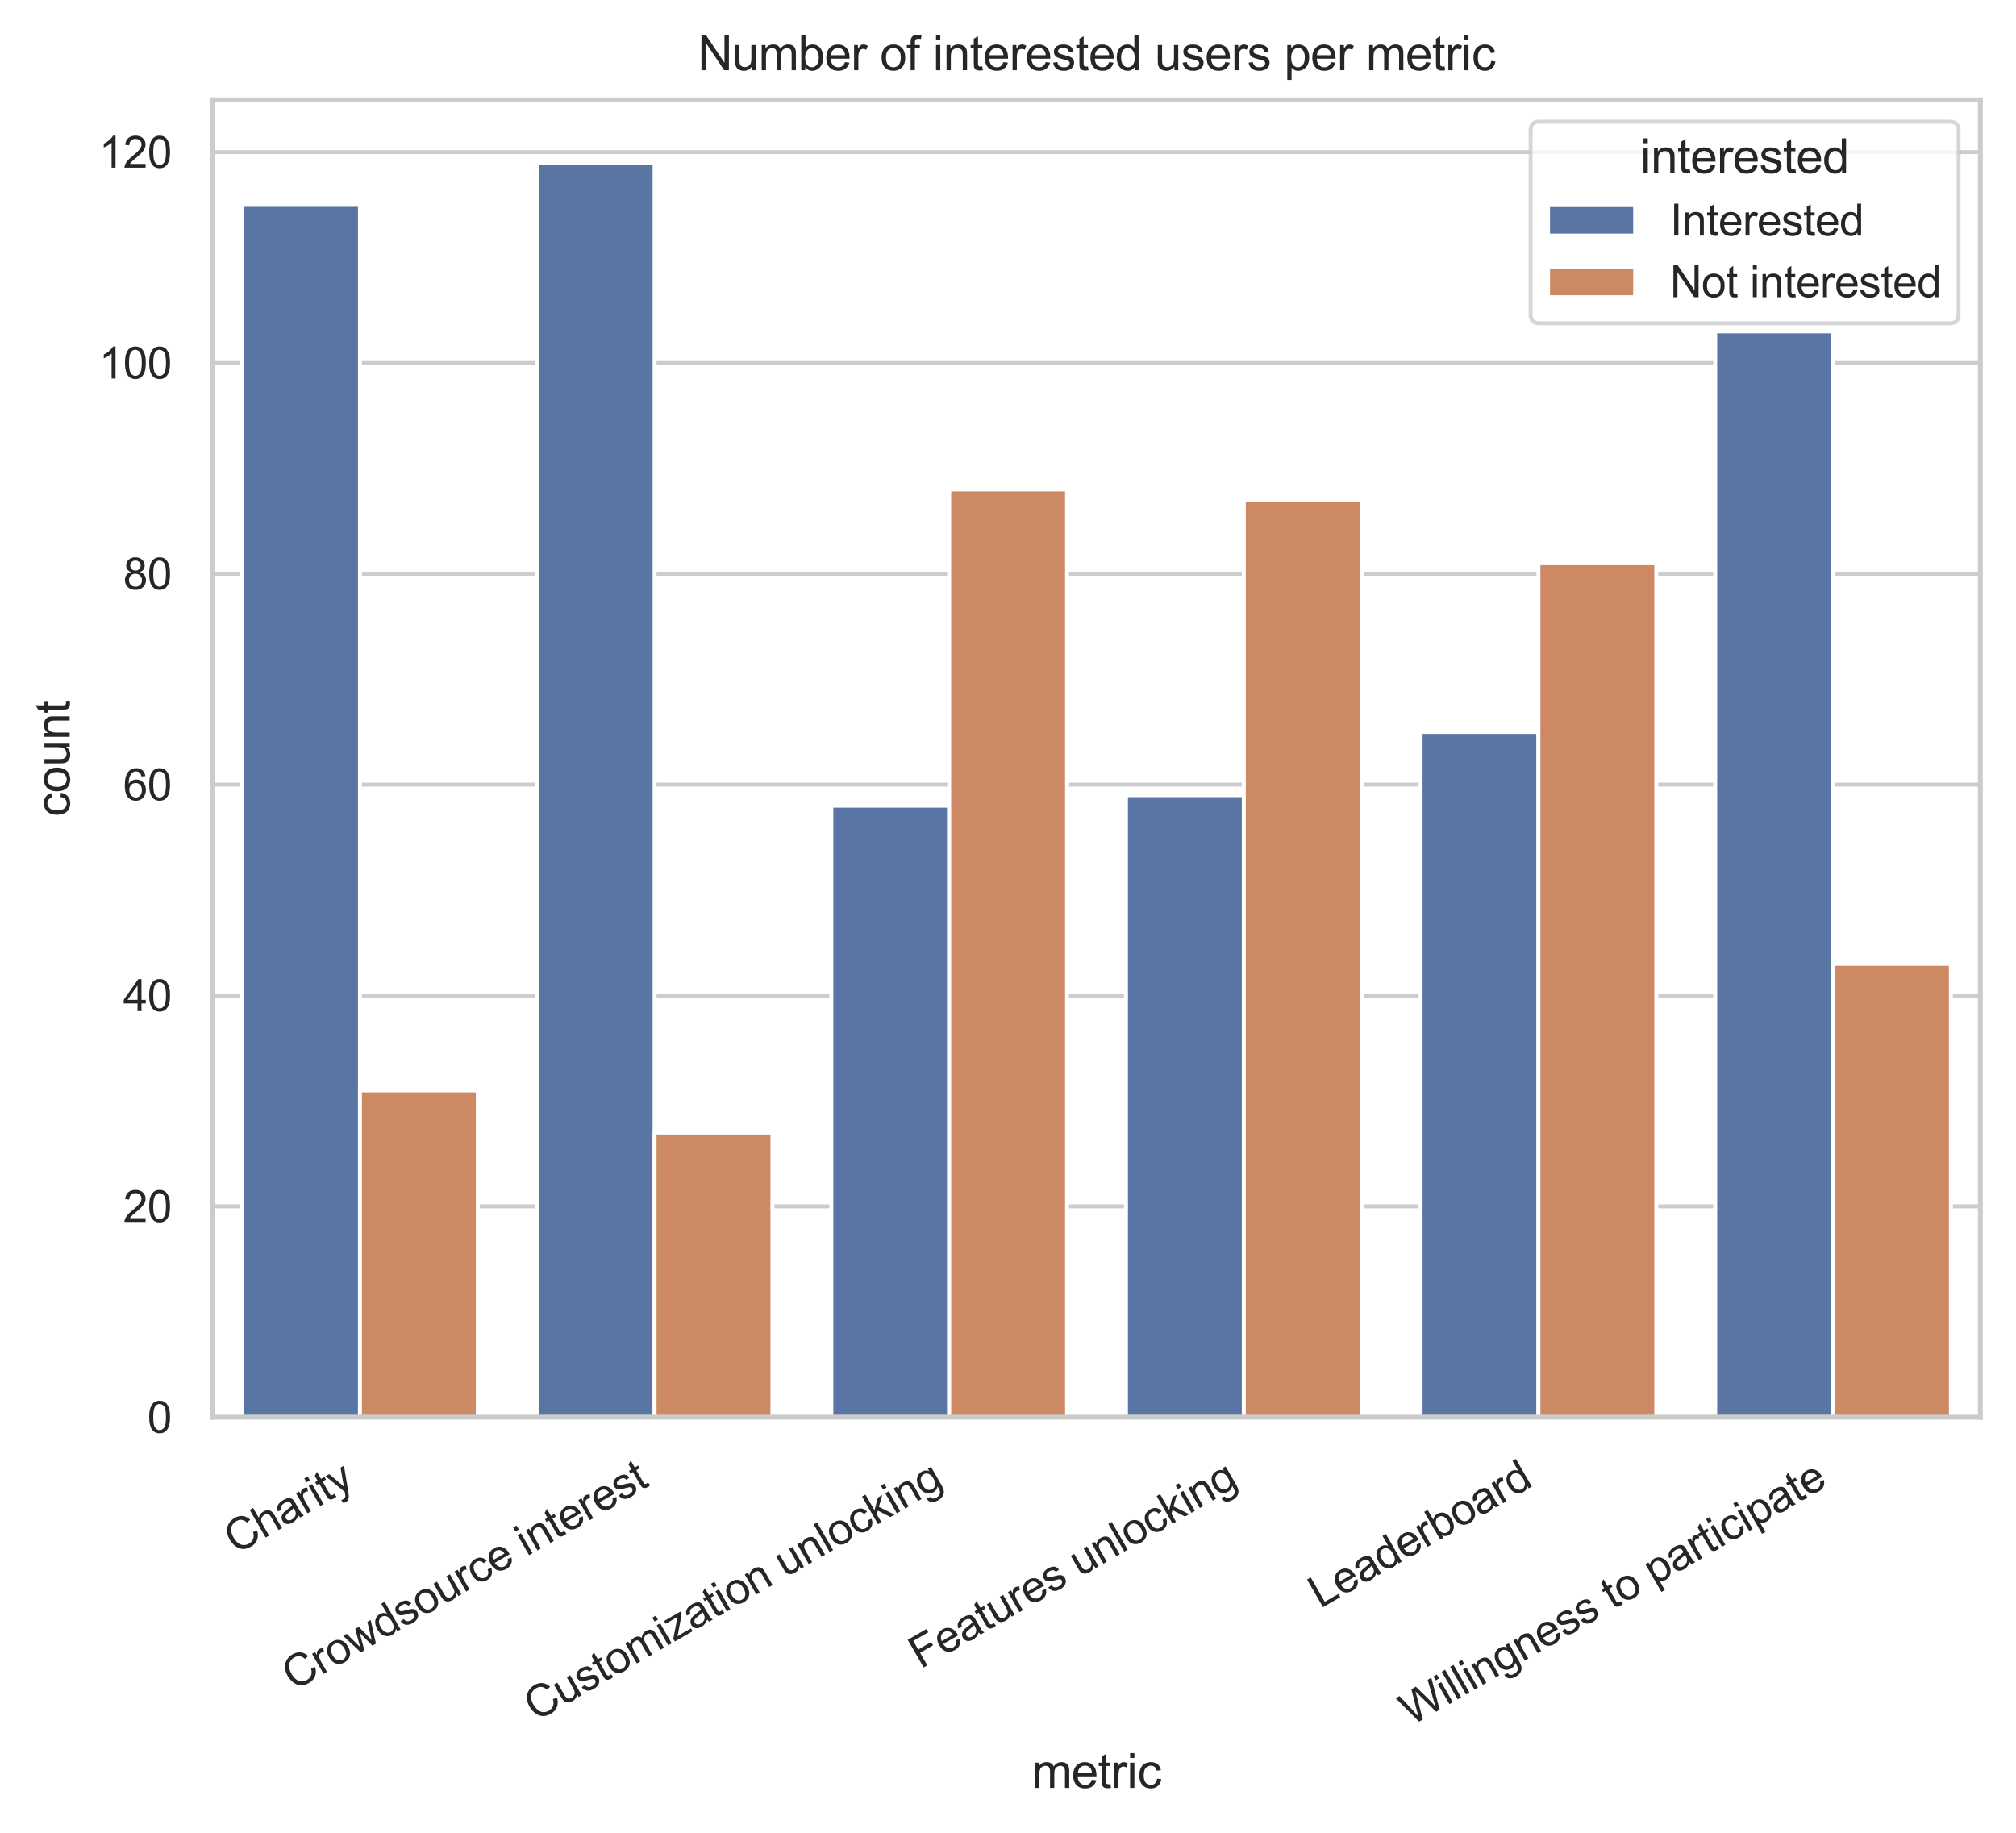 <?xml version="1.0" encoding="utf-8" standalone="no"?>
<!DOCTYPE svg PUBLIC "-//W3C//DTD SVG 1.1//EN"
  "http://www.w3.org/Graphics/SVG/1.1/DTD/svg11.dtd">
<svg xmlns:xlink="http://www.w3.org/1999/xlink" width="407.28pt" height="370.303pt" viewBox="0 0 407.28 370.303" xmlns="http://www.w3.org/2000/svg" version="1.1">
 <defs>
  <style type="text/css">*{stroke-linejoin: round; stroke-linecap: butt}</style>
 </defs>
 <g id="figure_1">
  <g id="patch_1">
   <path d="M -0 370.303 
L 407.28 370.303 
L 407.28 0 
L -0 0 
z
" style="fill: #ffffff"/>
  </g>
  <g id="axes_1">
   <g id="patch_2">
    <path d="M 42.96 286.3 
L 400.08 286.3 
L 400.08 20.189 
L 42.96 20.189 
z
" style="fill: #ffffff"/>
   </g>
   <g id="matplotlib.axis_1">
    <g id="xtick_1">
     <g id="text_1">
      <!-- Charity -->
      <g style="fill: #262626" transform="translate(47.656 314.085) rotate(-30) scale(0.088 -0.088)">
       <defs>
        <path id="ArialMT-43" d="M 3763 1606 
L 4369 1453 
Q 4178 706 3683 314 
Q 3188 -78 2472 -78 
Q 1731 -78 1267 223 
Q 803 525 561 1097 
Q 319 1669 319 2325 
Q 319 3041 592 3573 
Q 866 4106 1370 4382 
Q 1875 4659 2481 4659 
Q 3169 4659 3637 4309 
Q 4106 3959 4291 3325 
L 3694 3184 
Q 3534 3684 3231 3912 
Q 2928 4141 2469 4141 
Q 1941 4141 1586 3887 
Q 1231 3634 1087 3207 
Q 944 2781 944 2328 
Q 944 1744 1114 1308 
Q 1284 872 1643 656 
Q 2003 441 2422 441 
Q 2931 441 3284 734 
Q 3638 1028 3763 1606 
z
" transform="scale(0.016)"/>
        <path id="ArialMT-68" d="M 422 0 
L 422 4581 
L 984 4581 
L 984 2938 
Q 1378 3394 1978 3394 
Q 2347 3394 2619 3248 
Q 2891 3103 3008 2847 
Q 3125 2591 3125 2103 
L 3125 0 
L 2563 0 
L 2563 2103 
Q 2563 2525 2380 2717 
Q 2197 2909 1863 2909 
Q 1613 2909 1392 2779 
Q 1172 2650 1078 2428 
Q 984 2206 984 1816 
L 984 0 
L 422 0 
z
" transform="scale(0.016)"/>
        <path id="ArialMT-61" d="M 2588 409 
Q 2275 144 1986 34 
Q 1697 -75 1366 -75 
Q 819 -75 525 192 
Q 231 459 231 875 
Q 231 1119 342 1320 
Q 453 1522 633 1644 
Q 813 1766 1038 1828 
Q 1203 1872 1538 1913 
Q 2219 1994 2541 2106 
Q 2544 2222 2544 2253 
Q 2544 2597 2384 2738 
Q 2169 2928 1744 2928 
Q 1347 2928 1158 2789 
Q 969 2650 878 2297 
L 328 2372 
Q 403 2725 575 2942 
Q 747 3159 1072 3276 
Q 1397 3394 1825 3394 
Q 2250 3394 2515 3294 
Q 2781 3194 2906 3042 
Q 3031 2891 3081 2659 
Q 3109 2516 3109 2141 
L 3109 1391 
Q 3109 606 3145 398 
Q 3181 191 3288 0 
L 2700 0 
Q 2613 175 2588 409 
z
M 2541 1666 
Q 2234 1541 1622 1453 
Q 1275 1403 1131 1340 
Q 988 1278 909 1158 
Q 831 1038 831 891 
Q 831 666 1001 516 
Q 1172 366 1500 366 
Q 1825 366 2078 508 
Q 2331 650 2450 897 
Q 2541 1088 2541 1459 
L 2541 1666 
z
" transform="scale(0.016)"/>
        <path id="ArialMT-72" d="M 416 0 
L 416 3319 
L 922 3319 
L 922 2816 
Q 1116 3169 1280 3281 
Q 1444 3394 1641 3394 
Q 1925 3394 2219 3213 
L 2025 2691 
Q 1819 2813 1613 2813 
Q 1428 2813 1281 2702 
Q 1134 2591 1072 2394 
Q 978 2094 978 1738 
L 978 0 
L 416 0 
z
" transform="scale(0.016)"/>
        <path id="ArialMT-69" d="M 425 3934 
L 425 4581 
L 988 4581 
L 988 3934 
L 425 3934 
z
M 425 0 
L 425 3319 
L 988 3319 
L 988 0 
L 425 0 
z
" transform="scale(0.016)"/>
        <path id="ArialMT-74" d="M 1650 503 
L 1731 6 
Q 1494 -44 1306 -44 
Q 1000 -44 831 53 
Q 663 150 594 308 
Q 525 466 525 972 
L 525 2881 
L 113 2881 
L 113 3319 
L 525 3319 
L 525 4141 
L 1084 4478 
L 1084 3319 
L 1650 3319 
L 1650 2881 
L 1084 2881 
L 1084 941 
Q 1084 700 1114 631 
Q 1144 563 1211 522 
Q 1278 481 1403 481 
Q 1497 481 1650 503 
z
" transform="scale(0.016)"/>
        <path id="ArialMT-79" d="M 397 -1278 
L 334 -750 
Q 519 -800 656 -800 
Q 844 -800 956 -737 
Q 1069 -675 1141 -563 
Q 1194 -478 1313 -144 
Q 1328 -97 1363 -6 
L 103 3319 
L 709 3319 
L 1400 1397 
Q 1534 1031 1641 628 
Q 1738 1016 1872 1384 
L 2581 3319 
L 3144 3319 
L 1881 -56 
Q 1678 -603 1566 -809 
Q 1416 -1088 1222 -1217 
Q 1028 -1347 759 -1347 
Q 597 -1347 397 -1278 
z
" transform="scale(0.016)"/>
       </defs>
       <use xlink:href="#ArialMT-43"/>
       <use xlink:href="#ArialMT-68" x="72.217"/>
       <use xlink:href="#ArialMT-61" x="127.832"/>
       <use xlink:href="#ArialMT-72" x="183.447"/>
       <use xlink:href="#ArialMT-69" x="216.748"/>
       <use xlink:href="#ArialMT-74" x="238.965"/>
       <use xlink:href="#ArialMT-79" x="266.748"/>
      </g>
     </g>
    </g>
    <g id="xtick_2">
     <g id="text_2">
      <!-- Crowdsource interest -->
      <g style="fill: #262626" transform="translate(59.365 341.625) rotate(-30) scale(0.088 -0.088)">
       <defs>
        <path id="ArialMT-6f" d="M 213 1659 
Q 213 2581 725 3025 
Q 1153 3394 1769 3394 
Q 2453 3394 2887 2945 
Q 3322 2497 3322 1706 
Q 3322 1066 3130 698 
Q 2938 331 2570 128 
Q 2203 -75 1769 -75 
Q 1072 -75 642 372 
Q 213 819 213 1659 
z
M 791 1659 
Q 791 1022 1069 705 
Q 1347 388 1769 388 
Q 2188 388 2466 706 
Q 2744 1025 2744 1678 
Q 2744 2294 2464 2611 
Q 2184 2928 1769 2928 
Q 1347 2928 1069 2612 
Q 791 2297 791 1659 
z
" transform="scale(0.016)"/>
        <path id="ArialMT-77" d="M 1034 0 
L 19 3319 
L 600 3319 
L 1128 1403 
L 1325 691 
Q 1338 744 1497 1375 
L 2025 3319 
L 2603 3319 
L 3100 1394 
L 3266 759 
L 3456 1400 
L 4025 3319 
L 4572 3319 
L 3534 0 
L 2950 0 
L 2422 1988 
L 2294 2553 
L 1622 0 
L 1034 0 
z
" transform="scale(0.016)"/>
        <path id="ArialMT-64" d="M 2575 0 
L 2575 419 
Q 2259 -75 1647 -75 
Q 1250 -75 917 144 
Q 584 363 401 755 
Q 219 1147 219 1656 
Q 219 2153 384 2558 
Q 550 2963 881 3178 
Q 1213 3394 1622 3394 
Q 1922 3394 2156 3267 
Q 2391 3141 2538 2938 
L 2538 4581 
L 3097 4581 
L 3097 0 
L 2575 0 
z
M 797 1656 
Q 797 1019 1065 703 
Q 1334 388 1700 388 
Q 2069 388 2326 689 
Q 2584 991 2584 1609 
Q 2584 2291 2321 2609 
Q 2059 2928 1675 2928 
Q 1300 2928 1048 2622 
Q 797 2316 797 1656 
z
" transform="scale(0.016)"/>
        <path id="ArialMT-73" d="M 197 991 
L 753 1078 
Q 800 744 1014 566 
Q 1228 388 1613 388 
Q 2000 388 2187 545 
Q 2375 703 2375 916 
Q 2375 1106 2209 1216 
Q 2094 1291 1634 1406 
Q 1016 1563 777 1677 
Q 538 1791 414 1992 
Q 291 2194 291 2438 
Q 291 2659 392 2848 
Q 494 3038 669 3163 
Q 800 3259 1026 3326 
Q 1253 3394 1513 3394 
Q 1903 3394 2198 3281 
Q 2494 3169 2634 2976 
Q 2775 2784 2828 2463 
L 2278 2388 
Q 2241 2644 2061 2787 
Q 1881 2931 1553 2931 
Q 1166 2931 1000 2803 
Q 834 2675 834 2503 
Q 834 2394 903 2306 
Q 972 2216 1119 2156 
Q 1203 2125 1616 2013 
Q 2213 1853 2448 1751 
Q 2684 1650 2818 1456 
Q 2953 1263 2953 975 
Q 2953 694 2789 445 
Q 2625 197 2315 61 
Q 2006 -75 1616 -75 
Q 969 -75 630 194 
Q 291 463 197 991 
z
" transform="scale(0.016)"/>
        <path id="ArialMT-75" d="M 2597 0 
L 2597 488 
Q 2209 -75 1544 -75 
Q 1250 -75 995 37 
Q 741 150 617 320 
Q 494 491 444 738 
Q 409 903 409 1263 
L 409 3319 
L 972 3319 
L 972 1478 
Q 972 1038 1006 884 
Q 1059 663 1231 536 
Q 1403 409 1656 409 
Q 1909 409 2131 539 
Q 2353 669 2445 892 
Q 2538 1116 2538 1541 
L 2538 3319 
L 3100 3319 
L 3100 0 
L 2597 0 
z
" transform="scale(0.016)"/>
        <path id="ArialMT-63" d="M 2588 1216 
L 3141 1144 
Q 3050 572 2676 248 
Q 2303 -75 1759 -75 
Q 1078 -75 664 370 
Q 250 816 250 1647 
Q 250 2184 428 2587 
Q 606 2991 970 3192 
Q 1334 3394 1763 3394 
Q 2303 3394 2647 3120 
Q 2991 2847 3088 2344 
L 2541 2259 
Q 2463 2594 2264 2762 
Q 2066 2931 1784 2931 
Q 1359 2931 1093 2626 
Q 828 2322 828 1663 
Q 828 994 1084 691 
Q 1341 388 1753 388 
Q 2084 388 2306 591 
Q 2528 794 2588 1216 
z
" transform="scale(0.016)"/>
        <path id="ArialMT-65" d="M 2694 1069 
L 3275 997 
Q 3138 488 2766 206 
Q 2394 -75 1816 -75 
Q 1088 -75 661 373 
Q 234 822 234 1631 
Q 234 2469 665 2931 
Q 1097 3394 1784 3394 
Q 2450 3394 2872 2941 
Q 3294 2488 3294 1666 
Q 3294 1616 3291 1516 
L 816 1516 
Q 847 969 1125 678 
Q 1403 388 1819 388 
Q 2128 388 2347 550 
Q 2566 713 2694 1069 
z
M 847 1978 
L 2700 1978 
Q 2663 2397 2488 2606 
Q 2219 2931 1791 2931 
Q 1403 2931 1139 2672 
Q 875 2413 847 1978 
z
" transform="scale(0.016)"/>
        <path id="ArialMT-20" transform="scale(0.016)"/>
        <path id="ArialMT-6e" d="M 422 0 
L 422 3319 
L 928 3319 
L 928 2847 
Q 1294 3394 1984 3394 
Q 2284 3394 2536 3286 
Q 2788 3178 2913 3003 
Q 3038 2828 3088 2588 
Q 3119 2431 3119 2041 
L 3119 0 
L 2556 0 
L 2556 2019 
Q 2556 2363 2490 2533 
Q 2425 2703 2258 2804 
Q 2091 2906 1866 2906 
Q 1506 2906 1245 2678 
Q 984 2450 984 1813 
L 984 0 
L 422 0 
z
" transform="scale(0.016)"/>
       </defs>
       <use xlink:href="#ArialMT-43"/>
       <use xlink:href="#ArialMT-72" x="72.217"/>
       <use xlink:href="#ArialMT-6f" x="105.518"/>
       <use xlink:href="#ArialMT-77" x="161.133"/>
       <use xlink:href="#ArialMT-64" x="233.35"/>
       <use xlink:href="#ArialMT-73" x="288.965"/>
       <use xlink:href="#ArialMT-6f" x="338.965"/>
       <use xlink:href="#ArialMT-75" x="394.58"/>
       <use xlink:href="#ArialMT-72" x="450.195"/>
       <use xlink:href="#ArialMT-63" x="483.496"/>
       <use xlink:href="#ArialMT-65" x="533.496"/>
       <use xlink:href="#ArialMT-20" x="589.111"/>
       <use xlink:href="#ArialMT-69" x="616.895"/>
       <use xlink:href="#ArialMT-6e" x="639.111"/>
       <use xlink:href="#ArialMT-74" x="694.727"/>
       <use xlink:href="#ArialMT-65" x="722.51"/>
       <use xlink:href="#ArialMT-72" x="778.125"/>
       <use xlink:href="#ArialMT-65" x="811.426"/>
       <use xlink:href="#ArialMT-73" x="867.041"/>
       <use xlink:href="#ArialMT-74" x="917.041"/>
      </g>
     </g>
    </g>
    <g id="xtick_3">
     <g id="text_3">
      <!-- Customization unlocking -->
      <g style="fill: #262626" transform="translate(108.236 347.837) rotate(-30) scale(0.088 -0.088)">
       <defs>
        <path id="ArialMT-6d" d="M 422 0 
L 422 3319 
L 925 3319 
L 925 2853 
Q 1081 3097 1340 3245 
Q 1600 3394 1931 3394 
Q 2300 3394 2536 3241 
Q 2772 3088 2869 2813 
Q 3263 3394 3894 3394 
Q 4388 3394 4653 3120 
Q 4919 2847 4919 2278 
L 4919 0 
L 4359 0 
L 4359 2091 
Q 4359 2428 4304 2576 
Q 4250 2725 4106 2815 
Q 3963 2906 3769 2906 
Q 3419 2906 3187 2673 
Q 2956 2441 2956 1928 
L 2956 0 
L 2394 0 
L 2394 2156 
Q 2394 2531 2256 2718 
Q 2119 2906 1806 2906 
Q 1569 2906 1367 2781 
Q 1166 2656 1075 2415 
Q 984 2175 984 1722 
L 984 0 
L 422 0 
z
" transform="scale(0.016)"/>
        <path id="ArialMT-7a" d="M 125 0 
L 125 456 
L 2238 2881 
Q 1878 2863 1603 2863 
L 250 2863 
L 250 3319 
L 2963 3319 
L 2963 2947 
L 1166 841 
L 819 456 
Q 1197 484 1528 484 
L 3063 484 
L 3063 0 
L 125 0 
z
" transform="scale(0.016)"/>
        <path id="ArialMT-6c" d="M 409 0 
L 409 4581 
L 972 4581 
L 972 0 
L 409 0 
z
" transform="scale(0.016)"/>
        <path id="ArialMT-6b" d="M 425 0 
L 425 4581 
L 988 4581 
L 988 1969 
L 2319 3319 
L 3047 3319 
L 1778 2088 
L 3175 0 
L 2481 0 
L 1384 1697 
L 988 1316 
L 988 0 
L 425 0 
z
" transform="scale(0.016)"/>
        <path id="ArialMT-67" d="M 319 -275 
L 866 -356 
Q 900 -609 1056 -725 
Q 1266 -881 1628 -881 
Q 2019 -881 2231 -725 
Q 2444 -569 2519 -288 
Q 2563 -116 2559 434 
Q 2191 0 1641 0 
Q 956 0 581 494 
Q 206 988 206 1678 
Q 206 2153 378 2554 
Q 550 2956 876 3175 
Q 1203 3394 1644 3394 
Q 2231 3394 2613 2919 
L 2613 3319 
L 3131 3319 
L 3131 450 
Q 3131 -325 2973 -648 
Q 2816 -972 2473 -1159 
Q 2131 -1347 1631 -1347 
Q 1038 -1347 672 -1080 
Q 306 -813 319 -275 
z
M 784 1719 
Q 784 1066 1043 766 
Q 1303 466 1694 466 
Q 2081 466 2343 764 
Q 2606 1063 2606 1700 
Q 2606 2309 2336 2618 
Q 2066 2928 1684 2928 
Q 1309 2928 1046 2623 
Q 784 2319 784 1719 
z
" transform="scale(0.016)"/>
       </defs>
       <use xlink:href="#ArialMT-43"/>
       <use xlink:href="#ArialMT-75" x="72.217"/>
       <use xlink:href="#ArialMT-73" x="127.832"/>
       <use xlink:href="#ArialMT-74" x="177.832"/>
       <use xlink:href="#ArialMT-6f" x="205.615"/>
       <use xlink:href="#ArialMT-6d" x="261.23"/>
       <use xlink:href="#ArialMT-69" x="344.531"/>
       <use xlink:href="#ArialMT-7a" x="366.748"/>
       <use xlink:href="#ArialMT-61" x="416.748"/>
       <use xlink:href="#ArialMT-74" x="472.363"/>
       <use xlink:href="#ArialMT-69" x="500.146"/>
       <use xlink:href="#ArialMT-6f" x="522.363"/>
       <use xlink:href="#ArialMT-6e" x="577.979"/>
       <use xlink:href="#ArialMT-20" x="633.594"/>
       <use xlink:href="#ArialMT-75" x="661.377"/>
       <use xlink:href="#ArialMT-6e" x="716.992"/>
       <use xlink:href="#ArialMT-6c" x="772.607"/>
       <use xlink:href="#ArialMT-6f" x="794.824"/>
       <use xlink:href="#ArialMT-63" x="850.439"/>
       <use xlink:href="#ArialMT-6b" x="900.439"/>
       <use xlink:href="#ArialMT-69" x="950.439"/>
       <use xlink:href="#ArialMT-6e" x="972.656"/>
       <use xlink:href="#ArialMT-67" x="1028.271"/>
      </g>
     </g>
    </g>
    <g id="xtick_4">
     <g id="text_4">
      <!-- Features unlocking -->
      <g style="fill: #262626" transform="translate(185.967 337.229) rotate(-30) scale(0.088 -0.088)">
       <defs>
        <path id="ArialMT-46" d="M 525 0 
L 525 4581 
L 3616 4581 
L 3616 4041 
L 1131 4041 
L 1131 2622 
L 3281 2622 
L 3281 2081 
L 1131 2081 
L 1131 0 
L 525 0 
z
" transform="scale(0.016)"/>
       </defs>
       <use xlink:href="#ArialMT-46"/>
       <use xlink:href="#ArialMT-65" x="61.084"/>
       <use xlink:href="#ArialMT-61" x="116.699"/>
       <use xlink:href="#ArialMT-74" x="172.314"/>
       <use xlink:href="#ArialMT-75" x="200.098"/>
       <use xlink:href="#ArialMT-72" x="255.713"/>
       <use xlink:href="#ArialMT-65" x="289.014"/>
       <use xlink:href="#ArialMT-73" x="344.629"/>
       <use xlink:href="#ArialMT-20" x="394.629"/>
       <use xlink:href="#ArialMT-75" x="422.412"/>
       <use xlink:href="#ArialMT-6e" x="478.027"/>
       <use xlink:href="#ArialMT-6c" x="533.643"/>
       <use xlink:href="#ArialMT-6f" x="555.859"/>
       <use xlink:href="#ArialMT-63" x="611.475"/>
       <use xlink:href="#ArialMT-6b" x="661.475"/>
       <use xlink:href="#ArialMT-69" x="711.475"/>
       <use xlink:href="#ArialMT-6e" x="733.691"/>
       <use xlink:href="#ArialMT-67" x="789.307"/>
      </g>
     </g>
    </g>
    <g id="xtick_5">
     <g id="text_5">
      <!-- Leaderboard -->
      <g style="fill: #262626" transform="translate(266.709 325.007) rotate(-30) scale(0.088 -0.088)">
       <defs>
        <path id="ArialMT-4c" d="M 469 0 
L 469 4581 
L 1075 4581 
L 1075 541 
L 3331 541 
L 3331 0 
L 469 0 
z
" transform="scale(0.016)"/>
        <path id="ArialMT-62" d="M 941 0 
L 419 0 
L 419 4581 
L 981 4581 
L 981 2947 
Q 1338 3394 1891 3394 
Q 2197 3394 2470 3270 
Q 2744 3147 2920 2923 
Q 3097 2700 3197 2384 
Q 3297 2069 3297 1709 
Q 3297 856 2875 390 
Q 2453 -75 1863 -75 
Q 1275 -75 941 416 
L 941 0 
z
M 934 1684 
Q 934 1088 1097 822 
Q 1363 388 1816 388 
Q 2184 388 2453 708 
Q 2722 1028 2722 1663 
Q 2722 2313 2464 2622 
Q 2206 2931 1841 2931 
Q 1472 2931 1203 2611 
Q 934 2291 934 1684 
z
" transform="scale(0.016)"/>
       </defs>
       <use xlink:href="#ArialMT-4c"/>
       <use xlink:href="#ArialMT-65" x="55.615"/>
       <use xlink:href="#ArialMT-61" x="111.23"/>
       <use xlink:href="#ArialMT-64" x="166.846"/>
       <use xlink:href="#ArialMT-65" x="222.461"/>
       <use xlink:href="#ArialMT-72" x="278.076"/>
       <use xlink:href="#ArialMT-62" x="311.377"/>
       <use xlink:href="#ArialMT-6f" x="366.992"/>
       <use xlink:href="#ArialMT-61" x="422.607"/>
       <use xlink:href="#ArialMT-72" x="478.223"/>
       <use xlink:href="#ArialMT-64" x="511.523"/>
      </g>
     </g>
    </g>
    <g id="xtick_6">
     <g id="text_6">
      <!-- Willingness to participate -->
      <g style="fill: #262626" transform="translate(285.106 348.719) rotate(-30) scale(0.088 -0.088)">
       <defs>
        <path id="ArialMT-57" d="M 1294 0 
L 78 4581 
L 700 4581 
L 1397 1578 
Q 1509 1106 1591 641 
Q 1766 1375 1797 1488 
L 2669 4581 
L 3400 4581 
L 4056 2263 
Q 4303 1400 4413 641 
Q 4500 1075 4641 1638 
L 5359 4581 
L 5969 4581 
L 4713 0 
L 4128 0 
L 3163 3491 
Q 3041 3928 3019 4028 
Q 2947 3713 2884 3491 
L 1913 0 
L 1294 0 
z
" transform="scale(0.016)"/>
        <path id="ArialMT-70" d="M 422 -1272 
L 422 3319 
L 934 3319 
L 934 2888 
Q 1116 3141 1344 3267 
Q 1572 3394 1897 3394 
Q 2322 3394 2647 3175 
Q 2972 2956 3137 2557 
Q 3303 2159 3303 1684 
Q 3303 1175 3120 767 
Q 2938 359 2589 142 
Q 2241 -75 1856 -75 
Q 1575 -75 1351 44 
Q 1128 163 984 344 
L 984 -1272 
L 422 -1272 
z
M 931 1641 
Q 931 1000 1190 694 
Q 1450 388 1819 388 
Q 2194 388 2461 705 
Q 2728 1022 2728 1688 
Q 2728 2322 2467 2637 
Q 2206 2953 1844 2953 
Q 1484 2953 1207 2617 
Q 931 2281 931 1641 
z
" transform="scale(0.016)"/>
       </defs>
       <use xlink:href="#ArialMT-57"/>
       <use xlink:href="#ArialMT-69" x="94.385"/>
       <use xlink:href="#ArialMT-6c" x="116.602"/>
       <use xlink:href="#ArialMT-6c" x="138.818"/>
       <use xlink:href="#ArialMT-69" x="161.035"/>
       <use xlink:href="#ArialMT-6e" x="183.252"/>
       <use xlink:href="#ArialMT-67" x="238.867"/>
       <use xlink:href="#ArialMT-6e" x="294.482"/>
       <use xlink:href="#ArialMT-65" x="350.098"/>
       <use xlink:href="#ArialMT-73" x="405.713"/>
       <use xlink:href="#ArialMT-73" x="455.713"/>
       <use xlink:href="#ArialMT-20" x="505.713"/>
       <use xlink:href="#ArialMT-74" x="533.496"/>
       <use xlink:href="#ArialMT-6f" x="561.279"/>
       <use xlink:href="#ArialMT-20" x="616.895"/>
       <use xlink:href="#ArialMT-70" x="644.678"/>
       <use xlink:href="#ArialMT-61" x="700.293"/>
       <use xlink:href="#ArialMT-72" x="755.908"/>
       <use xlink:href="#ArialMT-74" x="789.209"/>
       <use xlink:href="#ArialMT-69" x="816.992"/>
       <use xlink:href="#ArialMT-63" x="839.209"/>
       <use xlink:href="#ArialMT-69" x="889.209"/>
       <use xlink:href="#ArialMT-70" x="911.426"/>
       <use xlink:href="#ArialMT-61" x="967.041"/>
       <use xlink:href="#ArialMT-74" x="1022.656"/>
       <use xlink:href="#ArialMT-65" x="1050.439"/>
      </g>
     </g>
    </g>
    <g id="text_7">
     <!-- metric -->
     <g style="fill: #262626" transform="translate(208.455 361.195) scale(0.096 -0.096)">
      <use xlink:href="#ArialMT-6d"/>
      <use xlink:href="#ArialMT-65" x="83.301"/>
      <use xlink:href="#ArialMT-74" x="138.916"/>
      <use xlink:href="#ArialMT-72" x="166.699"/>
      <use xlink:href="#ArialMT-69" x="200"/>
      <use xlink:href="#ArialMT-63" x="222.217"/>
     </g>
    </g>
   </g>
   <g id="matplotlib.axis_2">
    <g id="ytick_1">
     <g id="line2d_1">
      <path d="M 42.96 286.3 
L 400.08 286.3 
" clip-path="url(#pad211f5059)" style="fill: none; stroke: #cccccc; stroke-width: 0.8; stroke-linecap: round"/>
     </g>
     <g id="text_8">
      <!-- 0 -->
      <g style="fill: #262626" transform="translate(29.767 289.45) scale(0.088 -0.088)">
       <defs>
        <path id="ArialMT-30" d="M 266 2259 
Q 266 3072 433 3567 
Q 600 4063 929 4331 
Q 1259 4600 1759 4600 
Q 2128 4600 2406 4451 
Q 2684 4303 2865 4023 
Q 3047 3744 3150 3342 
Q 3253 2941 3253 2259 
Q 3253 1453 3087 958 
Q 2922 463 2592 192 
Q 2263 -78 1759 -78 
Q 1097 -78 719 397 
Q 266 969 266 2259 
z
M 844 2259 
Q 844 1131 1108 757 
Q 1372 384 1759 384 
Q 2147 384 2411 759 
Q 2675 1134 2675 2259 
Q 2675 3391 2411 3762 
Q 2147 4134 1753 4134 
Q 1366 4134 1134 3806 
Q 844 3388 844 2259 
z
" transform="scale(0.016)"/>
       </defs>
       <use xlink:href="#ArialMT-30"/>
      </g>
     </g>
    </g>
    <g id="ytick_2">
     <g id="line2d_2">
      <path d="M 42.96 243.706 
L 400.08 243.706 
" clip-path="url(#pad211f5059)" style="fill: none; stroke: #cccccc; stroke-width: 0.8; stroke-linecap: round"/>
     </g>
     <g id="text_9">
      <!-- 20 -->
      <g style="fill: #262626" transform="translate(24.873 246.855) scale(0.088 -0.088)">
       <defs>
        <path id="ArialMT-32" d="M 3222 541 
L 3222 0 
L 194 0 
Q 188 203 259 391 
Q 375 700 629 1000 
Q 884 1300 1366 1694 
Q 2113 2306 2375 2664 
Q 2638 3022 2638 3341 
Q 2638 3675 2398 3904 
Q 2159 4134 1775 4134 
Q 1369 4134 1125 3890 
Q 881 3647 878 3216 
L 300 3275 
Q 359 3922 746 4261 
Q 1134 4600 1788 4600 
Q 2447 4600 2831 4234 
Q 3216 3869 3216 3328 
Q 3216 3053 3103 2787 
Q 2991 2522 2730 2228 
Q 2469 1934 1863 1422 
Q 1356 997 1212 845 
Q 1069 694 975 541 
L 3222 541 
z
" transform="scale(0.016)"/>
       </defs>
       <use xlink:href="#ArialMT-32"/>
       <use xlink:href="#ArialMT-30" x="55.615"/>
      </g>
     </g>
    </g>
    <g id="ytick_3">
     <g id="line2d_3">
      <path d="M 42.96 201.111 
L 400.08 201.111 
" clip-path="url(#pad211f5059)" style="fill: none; stroke: #cccccc; stroke-width: 0.8; stroke-linecap: round"/>
     </g>
     <g id="text_10">
      <!-- 40 -->
      <g style="fill: #262626" transform="translate(24.873 204.26) scale(0.088 -0.088)">
       <defs>
        <path id="ArialMT-34" d="M 2069 0 
L 2069 1097 
L 81 1097 
L 81 1613 
L 2172 4581 
L 2631 4581 
L 2631 1613 
L 3250 1613 
L 3250 1097 
L 2631 1097 
L 2631 0 
L 2069 0 
z
M 2069 1613 
L 2069 3678 
L 634 1613 
L 2069 1613 
z
" transform="scale(0.016)"/>
       </defs>
       <use xlink:href="#ArialMT-34"/>
       <use xlink:href="#ArialMT-30" x="55.615"/>
      </g>
     </g>
    </g>
    <g id="ytick_4">
     <g id="line2d_4">
      <path d="M 42.96 158.516 
L 400.08 158.516 
" clip-path="url(#pad211f5059)" style="fill: none; stroke: #cccccc; stroke-width: 0.8; stroke-linecap: round"/>
     </g>
     <g id="text_11">
      <!-- 60 -->
      <g style="fill: #262626" transform="translate(24.873 161.665) scale(0.088 -0.088)">
       <defs>
        <path id="ArialMT-36" d="M 3184 3459 
L 2625 3416 
Q 2550 3747 2413 3897 
Q 2184 4138 1850 4138 
Q 1581 4138 1378 3988 
Q 1113 3794 959 3422 
Q 806 3050 800 2363 
Q 1003 2672 1297 2822 
Q 1591 2972 1913 2972 
Q 2475 2972 2870 2558 
Q 3266 2144 3266 1488 
Q 3266 1056 3080 686 
Q 2894 316 2569 119 
Q 2244 -78 1831 -78 
Q 1128 -78 684 439 
Q 241 956 241 2144 
Q 241 3472 731 4075 
Q 1159 4600 1884 4600 
Q 2425 4600 2770 4297 
Q 3116 3994 3184 3459 
z
M 888 1484 
Q 888 1194 1011 928 
Q 1134 663 1356 523 
Q 1578 384 1822 384 
Q 2178 384 2434 671 
Q 2691 959 2691 1453 
Q 2691 1928 2437 2201 
Q 2184 2475 1800 2475 
Q 1419 2475 1153 2201 
Q 888 1928 888 1484 
z
" transform="scale(0.016)"/>
       </defs>
       <use xlink:href="#ArialMT-36"/>
       <use xlink:href="#ArialMT-30" x="55.615"/>
      </g>
     </g>
    </g>
    <g id="ytick_5">
     <g id="line2d_5">
      <path d="M 42.96 115.921 
L 400.08 115.921 
" clip-path="url(#pad211f5059)" style="fill: none; stroke: #cccccc; stroke-width: 0.8; stroke-linecap: round"/>
     </g>
     <g id="text_12">
      <!-- 80 -->
      <g style="fill: #262626" transform="translate(24.873 119.07) scale(0.088 -0.088)">
       <defs>
        <path id="ArialMT-38" d="M 1131 2484 
Q 781 2613 612 2850 
Q 444 3088 444 3419 
Q 444 3919 803 4259 
Q 1163 4600 1759 4600 
Q 2359 4600 2725 4251 
Q 3091 3903 3091 3403 
Q 3091 3084 2923 2848 
Q 2756 2613 2416 2484 
Q 2838 2347 3058 2040 
Q 3278 1734 3278 1309 
Q 3278 722 2862 322 
Q 2447 -78 1769 -78 
Q 1091 -78 675 323 
Q 259 725 259 1325 
Q 259 1772 486 2073 
Q 713 2375 1131 2484 
z
M 1019 3438 
Q 1019 3113 1228 2906 
Q 1438 2700 1772 2700 
Q 2097 2700 2305 2904 
Q 2513 3109 2513 3406 
Q 2513 3716 2298 3927 
Q 2084 4138 1766 4138 
Q 1444 4138 1231 3931 
Q 1019 3725 1019 3438 
z
M 838 1322 
Q 838 1081 952 856 
Q 1066 631 1291 507 
Q 1516 384 1775 384 
Q 2178 384 2440 643 
Q 2703 903 2703 1303 
Q 2703 1709 2433 1975 
Q 2163 2241 1756 2241 
Q 1359 2241 1098 1978 
Q 838 1716 838 1322 
z
" transform="scale(0.016)"/>
       </defs>
       <use xlink:href="#ArialMT-38"/>
       <use xlink:href="#ArialMT-30" x="55.615"/>
      </g>
     </g>
    </g>
    <g id="ytick_6">
     <g id="line2d_6">
      <path d="M 42.96 73.326 
L 400.08 73.326 
" clip-path="url(#pad211f5059)" style="fill: none; stroke: #cccccc; stroke-width: 0.8; stroke-linecap: round"/>
     </g>
     <g id="text_13">
      <!-- 100 -->
      <g style="fill: #262626" transform="translate(19.98 76.475) scale(0.088 -0.088)">
       <defs>
        <path id="ArialMT-31" d="M 2384 0 
L 1822 0 
L 1822 3584 
Q 1619 3391 1289 3197 
Q 959 3003 697 2906 
L 697 3450 
Q 1169 3672 1522 3987 
Q 1875 4303 2022 4600 
L 2384 4600 
L 2384 0 
z
" transform="scale(0.016)"/>
       </defs>
       <use xlink:href="#ArialMT-31"/>
       <use xlink:href="#ArialMT-30" x="55.615"/>
       <use xlink:href="#ArialMT-30" x="111.23"/>
      </g>
     </g>
    </g>
    <g id="ytick_7">
     <g id="line2d_7">
      <path d="M 42.96 30.731 
L 400.08 30.731 
" clip-path="url(#pad211f5059)" style="fill: none; stroke: #cccccc; stroke-width: 0.8; stroke-linecap: round"/>
     </g>
     <g id="text_14">
      <!-- 120 -->
      <g style="fill: #262626" transform="translate(19.98 33.88) scale(0.088 -0.088)">
       <use xlink:href="#ArialMT-31"/>
       <use xlink:href="#ArialMT-32" x="55.615"/>
       <use xlink:href="#ArialMT-30" x="111.23"/>
      </g>
     </g>
    </g>
    <g id="text_15">
     <!-- count -->
     <g style="fill: #262626" transform="translate(14.072 164.986) rotate(-90) scale(0.096 -0.096)">
      <use xlink:href="#ArialMT-63"/>
      <use xlink:href="#ArialMT-6f" x="50"/>
      <use xlink:href="#ArialMT-75" x="105.615"/>
      <use xlink:href="#ArialMT-6e" x="161.23"/>
      <use xlink:href="#ArialMT-74" x="216.846"/>
     </g>
    </g>
   </g>
   <g id="patch_3">
    <path d="M 48.912 286.3 
L 72.72 286.3 
L 72.72 41.379 
L 48.912 41.379 
z
" clip-path="url(#pad211f5059)" style="fill: #5875a4; stroke: #ffffff; stroke-width: 0.8; stroke-linejoin: miter"/>
   </g>
   <g id="patch_4">
    <path d="M 108.432 286.3 
L 132.24 286.3 
L 132.24 32.861 
L 108.432 32.861 
z
" clip-path="url(#pad211f5059)" style="fill: #5875a4; stroke: #ffffff; stroke-width: 0.8; stroke-linejoin: miter"/>
   </g>
   <g id="patch_5">
    <path d="M 167.952 286.3 
L 191.76 286.3 
L 191.76 162.775 
L 167.952 162.775 
z
" clip-path="url(#pad211f5059)" style="fill: #5875a4; stroke: #ffffff; stroke-width: 0.8; stroke-linejoin: miter"/>
   </g>
   <g id="patch_6">
    <path d="M 227.472 286.3 
L 251.28 286.3 
L 251.28 160.645 
L 227.472 160.645 
z
" clip-path="url(#pad211f5059)" style="fill: #5875a4; stroke: #ffffff; stroke-width: 0.8; stroke-linejoin: miter"/>
   </g>
   <g id="patch_7">
    <path d="M 286.992 286.3 
L 310.8 286.3 
L 310.8 147.867 
L 286.992 147.867 
z
" clip-path="url(#pad211f5059)" style="fill: #5875a4; stroke: #ffffff; stroke-width: 0.8; stroke-linejoin: miter"/>
   </g>
   <g id="patch_8">
    <path d="M 346.512 286.3 
L 370.32 286.3 
L 370.32 66.936 
L 346.512 66.936 
z
" clip-path="url(#pad211f5059)" style="fill: #5875a4; stroke: #ffffff; stroke-width: 0.8; stroke-linejoin: miter"/>
   </g>
   <g id="patch_9">
    <path d="M 72.72 286.3 
L 96.528 286.3 
L 96.528 220.278 
L 72.72 220.278 
z
" clip-path="url(#pad211f5059)" style="fill: #cc8963; stroke: #ffffff; stroke-width: 0.8; stroke-linejoin: miter"/>
   </g>
   <g id="patch_10">
    <path d="M 132.24 286.3 
L 156.048 286.3 
L 156.048 228.797 
L 132.24 228.797 
z
" clip-path="url(#pad211f5059)" style="fill: #cc8963; stroke: #ffffff; stroke-width: 0.8; stroke-linejoin: miter"/>
   </g>
   <g id="patch_11">
    <path d="M 191.76 286.3 
L 215.568 286.3 
L 215.568 98.883 
L 191.76 98.883 
z
" clip-path="url(#pad211f5059)" style="fill: #cc8963; stroke: #ffffff; stroke-width: 0.8; stroke-linejoin: miter"/>
   </g>
   <g id="patch_12">
    <path d="M 251.28 286.3 
L 275.088 286.3 
L 275.088 101.012 
L 251.28 101.012 
z
" clip-path="url(#pad211f5059)" style="fill: #cc8963; stroke: #ffffff; stroke-width: 0.8; stroke-linejoin: miter"/>
   </g>
   <g id="patch_13">
    <path d="M 310.8 286.3 
L 334.608 286.3 
L 334.608 113.791 
L 310.8 113.791 
z
" clip-path="url(#pad211f5059)" style="fill: #cc8963; stroke: #ffffff; stroke-width: 0.8; stroke-linejoin: miter"/>
   </g>
   <g id="patch_14">
    <path d="M 370.32 286.3 
L 394.128 286.3 
L 394.128 194.721 
L 370.32 194.721 
z
" clip-path="url(#pad211f5059)" style="fill: #cc8963; stroke: #ffffff; stroke-width: 0.8; stroke-linejoin: miter"/>
   </g>
   <g id="line2d_8">
    <path clip-path="url(#pad211f5059)" style="fill: none; stroke: #424242; stroke-width: 2.16; stroke-linecap: round"/>
   </g>
   <g id="line2d_9">
    <path clip-path="url(#pad211f5059)" style="fill: none; stroke: #424242; stroke-width: 2.16; stroke-linecap: round"/>
   </g>
   <g id="line2d_10">
    <path clip-path="url(#pad211f5059)" style="fill: none; stroke: #424242; stroke-width: 2.16; stroke-linecap: round"/>
   </g>
   <g id="line2d_11">
    <path clip-path="url(#pad211f5059)" style="fill: none; stroke: #424242; stroke-width: 2.16; stroke-linecap: round"/>
   </g>
   <g id="line2d_12">
    <path clip-path="url(#pad211f5059)" style="fill: none; stroke: #424242; stroke-width: 2.16; stroke-linecap: round"/>
   </g>
   <g id="line2d_13">
    <path clip-path="url(#pad211f5059)" style="fill: none; stroke: #424242; stroke-width: 2.16; stroke-linecap: round"/>
   </g>
   <g id="line2d_14">
    <path clip-path="url(#pad211f5059)" style="fill: none; stroke: #424242; stroke-width: 2.16; stroke-linecap: round"/>
   </g>
   <g id="line2d_15">
    <path clip-path="url(#pad211f5059)" style="fill: none; stroke: #424242; stroke-width: 2.16; stroke-linecap: round"/>
   </g>
   <g id="line2d_16">
    <path clip-path="url(#pad211f5059)" style="fill: none; stroke: #424242; stroke-width: 2.16; stroke-linecap: round"/>
   </g>
   <g id="line2d_17">
    <path clip-path="url(#pad211f5059)" style="fill: none; stroke: #424242; stroke-width: 2.16; stroke-linecap: round"/>
   </g>
   <g id="line2d_18">
    <path clip-path="url(#pad211f5059)" style="fill: none; stroke: #424242; stroke-width: 2.16; stroke-linecap: round"/>
   </g>
   <g id="line2d_19">
    <path clip-path="url(#pad211f5059)" style="fill: none; stroke: #424242; stroke-width: 2.16; stroke-linecap: round"/>
   </g>
   <g id="patch_15">
    <path d="M 42.96 286.3 
L 42.96 20.189 
" style="fill: none; stroke: #cccccc; stroke-linejoin: miter; stroke-linecap: square"/>
   </g>
   <g id="patch_16">
    <path d="M 400.08 286.3 
L 400.08 20.189 
" style="fill: none; stroke: #cccccc; stroke-linejoin: miter; stroke-linecap: square"/>
   </g>
   <g id="patch_17">
    <path d="M 42.96 286.3 
L 400.08 286.3 
" style="fill: none; stroke: #cccccc; stroke-linejoin: miter; stroke-linecap: square"/>
   </g>
   <g id="patch_18">
    <path d="M 42.96 20.189 
L 400.08 20.189 
" style="fill: none; stroke: #cccccc; stroke-linejoin: miter; stroke-linecap: square"/>
   </g>
   <g id="text_16">
    <!-- Number of interested users per metric -->
    <g style="fill: #262626" transform="translate(140.962 14.188) scale(0.096 -0.096)">
     <defs>
      <path id="ArialMT-4e" d="M 488 0 
L 488 4581 
L 1109 4581 
L 3516 984 
L 3516 4581 
L 4097 4581 
L 4097 0 
L 3475 0 
L 1069 3600 
L 1069 0 
L 488 0 
z
" transform="scale(0.016)"/>
      <path id="ArialMT-66" d="M 556 0 
L 556 2881 
L 59 2881 
L 59 3319 
L 556 3319 
L 556 3672 
Q 556 4006 616 4169 
Q 697 4388 901 4523 
Q 1106 4659 1475 4659 
Q 1713 4659 2000 4603 
L 1916 4113 
Q 1741 4144 1584 4144 
Q 1328 4144 1222 4034 
Q 1116 3925 1116 3625 
L 1116 3319 
L 1763 3319 
L 1763 2881 
L 1116 2881 
L 1116 0 
L 556 0 
z
" transform="scale(0.016)"/>
     </defs>
     <use xlink:href="#ArialMT-4e"/>
     <use xlink:href="#ArialMT-75" x="72.217"/>
     <use xlink:href="#ArialMT-6d" x="127.832"/>
     <use xlink:href="#ArialMT-62" x="211.133"/>
     <use xlink:href="#ArialMT-65" x="266.748"/>
     <use xlink:href="#ArialMT-72" x="322.363"/>
     <use xlink:href="#ArialMT-20" x="355.664"/>
     <use xlink:href="#ArialMT-6f" x="383.447"/>
     <use xlink:href="#ArialMT-66" x="439.062"/>
     <use xlink:href="#ArialMT-20" x="466.846"/>
     <use xlink:href="#ArialMT-69" x="494.629"/>
     <use xlink:href="#ArialMT-6e" x="516.846"/>
     <use xlink:href="#ArialMT-74" x="572.461"/>
     <use xlink:href="#ArialMT-65" x="600.244"/>
     <use xlink:href="#ArialMT-72" x="655.859"/>
     <use xlink:href="#ArialMT-65" x="689.16"/>
     <use xlink:href="#ArialMT-73" x="744.775"/>
     <use xlink:href="#ArialMT-74" x="794.775"/>
     <use xlink:href="#ArialMT-65" x="822.559"/>
     <use xlink:href="#ArialMT-64" x="878.174"/>
     <use xlink:href="#ArialMT-20" x="933.789"/>
     <use xlink:href="#ArialMT-75" x="961.572"/>
     <use xlink:href="#ArialMT-73" x="1017.188"/>
     <use xlink:href="#ArialMT-65" x="1067.188"/>
     <use xlink:href="#ArialMT-72" x="1122.803"/>
     <use xlink:href="#ArialMT-73" x="1156.104"/>
     <use xlink:href="#ArialMT-20" x="1206.104"/>
     <use xlink:href="#ArialMT-70" x="1233.887"/>
     <use xlink:href="#ArialMT-65" x="1289.502"/>
     <use xlink:href="#ArialMT-72" x="1345.117"/>
     <use xlink:href="#ArialMT-20" x="1378.418"/>
     <use xlink:href="#ArialMT-6d" x="1406.201"/>
     <use xlink:href="#ArialMT-65" x="1489.502"/>
     <use xlink:href="#ArialMT-74" x="1545.117"/>
     <use xlink:href="#ArialMT-72" x="1572.9"/>
     <use xlink:href="#ArialMT-69" x="1606.201"/>
     <use xlink:href="#ArialMT-63" x="1628.418"/>
    </g>
   </g>
   <g id="legend_1">
    <g id="patch_19">
     <path d="M 310.979 65.304 
L 393.92 65.304 
Q 395.68 65.304 395.68 63.544 
L 395.68 26.349 
Q 395.68 24.588 393.92 24.588 
L 310.979 24.588 
Q 309.219 24.588 309.219 26.349 
L 309.219 63.544 
Q 309.219 65.304 310.979 65.304 
z
" style="fill: #ffffff; opacity: 0.8; stroke: #cccccc; stroke-width: 0.8; stroke-linejoin: miter"/>
    </g>
    <g id="text_17">
     <!-- interested -->
     <g style="fill: #262626" transform="translate(331.372 34.98) scale(0.096 -0.096)">
      <use xlink:href="#ArialMT-69"/>
      <use xlink:href="#ArialMT-6e" x="22.217"/>
      <use xlink:href="#ArialMT-74" x="77.832"/>
      <use xlink:href="#ArialMT-65" x="105.615"/>
      <use xlink:href="#ArialMT-72" x="161.23"/>
      <use xlink:href="#ArialMT-65" x="194.531"/>
      <use xlink:href="#ArialMT-73" x="250.146"/>
      <use xlink:href="#ArialMT-74" x="300.146"/>
      <use xlink:href="#ArialMT-65" x="327.93"/>
      <use xlink:href="#ArialMT-64" x="383.545"/>
     </g>
    </g>
    <g id="patch_20">
     <path d="M 312.739 47.587 
L 330.339 47.587 
L 330.339 41.427 
L 312.739 41.427 
z
" style="fill: #5875a4; stroke: #ffffff; stroke-width: 0.8; stroke-linejoin: miter"/>
    </g>
    <g id="text_18">
     <!-- Interested -->
     <g style="fill: #262626" transform="translate(337.379 47.587) scale(0.088 -0.088)">
      <defs>
       <path id="ArialMT-49" d="M 597 0 
L 597 4581 
L 1203 4581 
L 1203 0 
L 597 0 
z
" transform="scale(0.016)"/>
      </defs>
      <use xlink:href="#ArialMT-49"/>
      <use xlink:href="#ArialMT-6e" x="27.783"/>
      <use xlink:href="#ArialMT-74" x="83.398"/>
      <use xlink:href="#ArialMT-65" x="111.182"/>
      <use xlink:href="#ArialMT-72" x="166.797"/>
      <use xlink:href="#ArialMT-65" x="200.098"/>
      <use xlink:href="#ArialMT-73" x="255.713"/>
      <use xlink:href="#ArialMT-74" x="305.713"/>
      <use xlink:href="#ArialMT-65" x="333.496"/>
      <use xlink:href="#ArialMT-64" x="389.111"/>
     </g>
    </g>
    <g id="patch_21">
     <path d="M 312.739 60.035 
L 330.339 60.035 
L 330.339 53.875 
L 312.739 53.875 
z
" style="fill: #cc8963; stroke: #ffffff; stroke-width: 0.8; stroke-linejoin: miter"/>
    </g>
    <g id="text_19">
     <!-- Not interested -->
     <g style="fill: #262626" transform="translate(337.379 60.035) scale(0.088 -0.088)">
      <use xlink:href="#ArialMT-4e"/>
      <use xlink:href="#ArialMT-6f" x="72.217"/>
      <use xlink:href="#ArialMT-74" x="127.832"/>
      <use xlink:href="#ArialMT-20" x="155.615"/>
      <use xlink:href="#ArialMT-69" x="183.398"/>
      <use xlink:href="#ArialMT-6e" x="205.615"/>
      <use xlink:href="#ArialMT-74" x="261.23"/>
      <use xlink:href="#ArialMT-65" x="289.014"/>
      <use xlink:href="#ArialMT-72" x="344.629"/>
      <use xlink:href="#ArialMT-65" x="377.93"/>
      <use xlink:href="#ArialMT-73" x="433.545"/>
      <use xlink:href="#ArialMT-74" x="483.545"/>
      <use xlink:href="#ArialMT-65" x="511.328"/>
      <use xlink:href="#ArialMT-64" x="566.943"/>
     </g>
    </g>
   </g>
  </g>
 </g>
 <defs>
  <clipPath id="pad211f5059">
   <rect x="42.96" y="20.189" width="357.12" height="266.112"/>
  </clipPath>
 </defs>
</svg>
